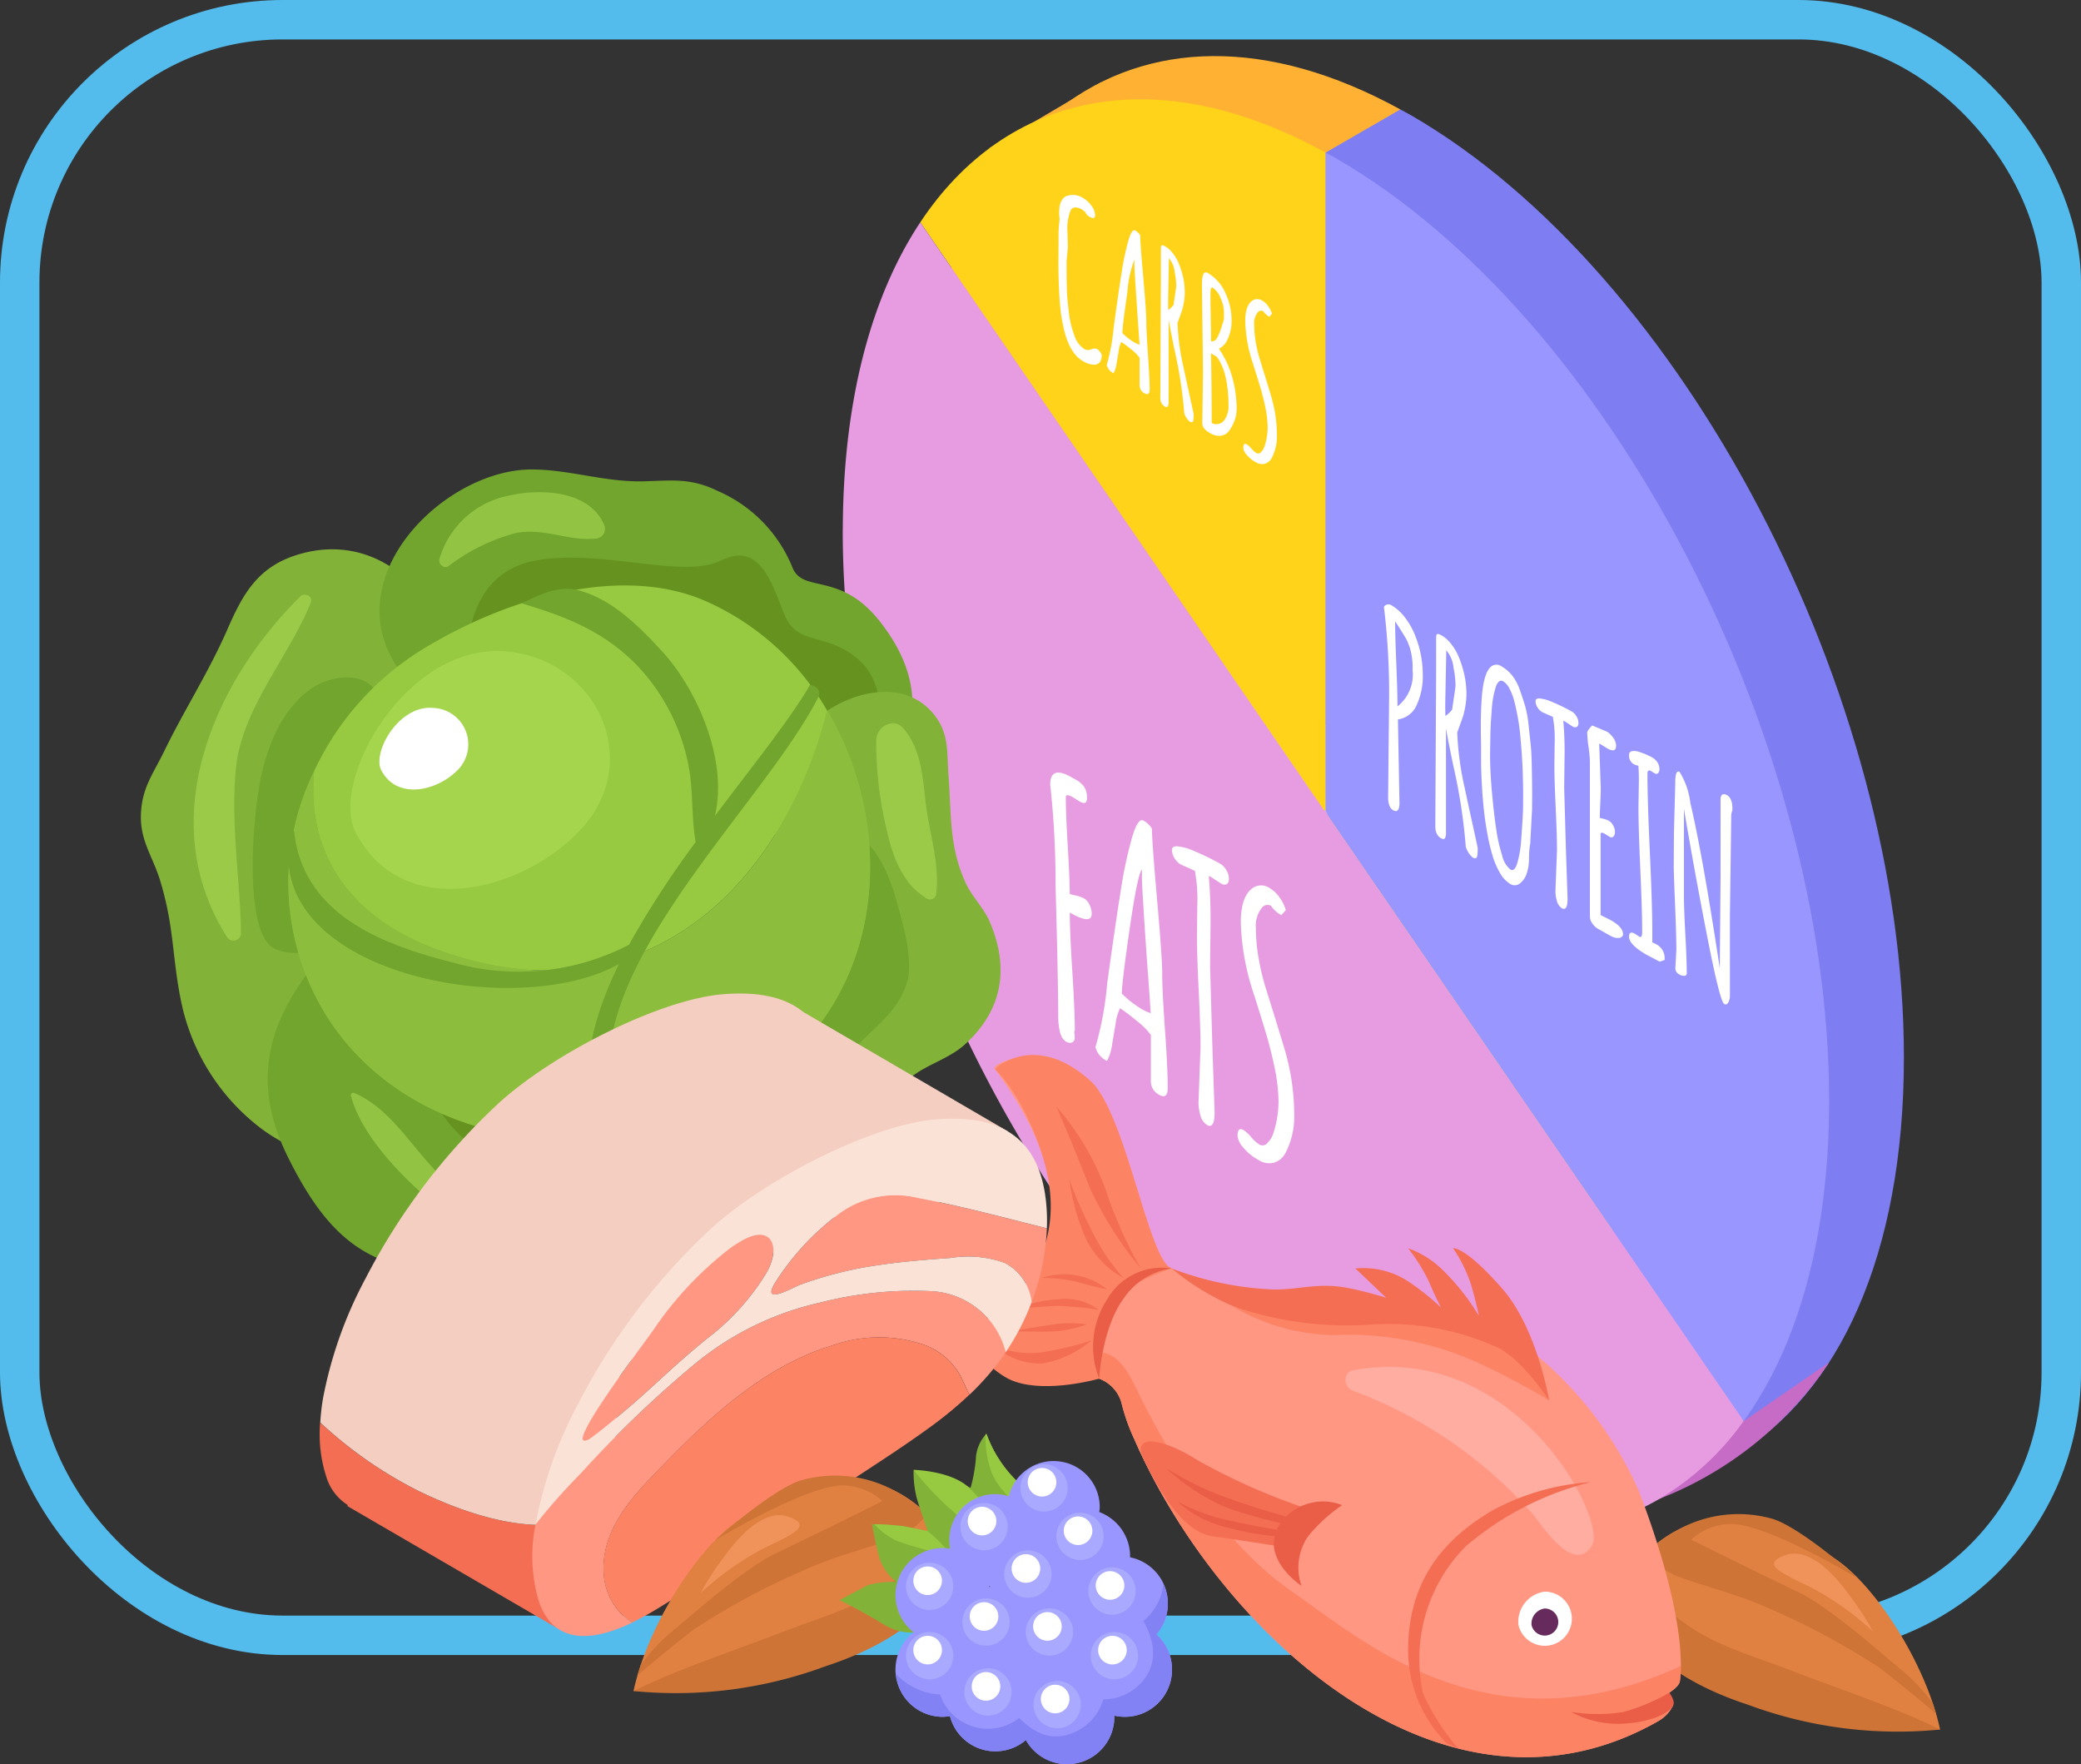<svg xmlns="http://www.w3.org/2000/svg" xmlns:xlink="http://www.w3.org/1999/xlink" width="158.333" height="134.22" viewBox="0 0 158.333 134.22">
  <rect x="0" y="0" width="158.333" height="134.22" fill="#333333" stroke="none"/>
  <defs>
    <clipPath id="clip-path">
      <rect id="Rectángulo_401409" data-name="Rectángulo 401409" width="136.892" height="129.954" fill="none"/>
    </clipPath>
    <clipPath id="clip-path-3">
      <rect id="Rectángulo_401400" data-name="Rectángulo 401400" width="7.529" height="5.921" fill="none"/>
    </clipPath>
    <clipPath id="clip-path-4">
      <rect id="Rectángulo_401401" data-name="Rectángulo 401401" width="44.256" height="32.668" fill="none"/>
    </clipPath>
    <clipPath id="clip-path-5">
      <rect id="Rectángulo_401402" data-name="Rectángulo 401402" width="19.742" height="18.096" fill="none"/>
    </clipPath>
    <clipPath id="clip-path-6">
      <rect id="Rectángulo_401403" data-name="Rectángulo 401403" width="4.638" height="13.391" fill="none"/>
    </clipPath>
    <clipPath id="clip-path-7">
      <rect id="Rectángulo_401404" data-name="Rectángulo 401404" width="8.947" height="26.314" fill="none"/>
    </clipPath>
    <clipPath id="clip-path-8">
      <rect id="Rectángulo_401405" data-name="Rectángulo 401405" width="14.037" height="10.885" fill="none"/>
    </clipPath>
    <clipPath id="clip-path-9">
      <rect id="Rectángulo_401406" data-name="Rectángulo 401406" width="12.608" height="5.694" fill="none"/>
    </clipPath>
  </defs>
  <g id="Grupo_1100063" data-name="Grupo 1100063" transform="translate(-652.5 -4896.5)">
    <g id="Grupo_1099648" data-name="Grupo 1099648" transform="translate(654 4898)">
      <rect id="Rectángulo_401388" data-name="Rectángulo 401388" width="155.333" height="122.912" rx="20" transform="translate(0 0)" fill="none" stroke="#53bced" stroke-width="3"/>
      <g id="Grupo_1099493" data-name="Grupo 1099493" transform="translate(9.221 2.766)">
        <g id="Grupo_1099492" data-name="Grupo 1099492" clip-path="url(#clip-path)">
          <g id="Grupo_1099491" data-name="Grupo 1099491">
            <g id="Grupo_1099490" data-name="Grupo 1099490" clip-path="url(#clip-path)">
              <path id="Trazado_874565" data-name="Trazado 874565" d="M89.083,88.806c4.039-3.916,8.91-3.164,14.355.438,3.082,2.039,6.933,8,8.008,13.011-5.384-.3-7.623-.125-14.56-2.388-8.586-2.8-11.5-7.477-7.8-11.061" transform="translate(25.446 25.061)" fill="#e08141"/>
              <path id="Trazado_874566" data-name="Trazado 874566" d="M88.807,88.444a7.331,7.331,0,0,0,3.184,5.031c2.4,1.781,5.443,2.582,8.19,3.649,3.467,1.348,7.958,2.823,11.281,4.474a32.747,32.747,0,0,1-14.623-1.89c-8.345-2.722-11.422-7.9-8.032-11.265" transform="translate(25.429 25.717)" fill="#ce7436"/>
              <g id="Grupo_1099468" data-name="Grupo 1099468" transform="translate(124.255 113.935)" opacity="0.5">
                <g id="Grupo_1099467" data-name="Grupo 1099467">
                  <g id="Grupo_1099466" data-name="Grupo 1099466" clip-path="url(#clip-path-3)">
                    <path id="Trazado_874567" data-name="Trazado 874567" d="M97.08,88.4c1.81-.669,3.708,1.354,4.927,3.036a21.61,21.61,0,0,1,1.784,2.752,22.33,22.33,0,0,0-4.675-3.333c-2.376-1.162-3.859-1.781-2.036-2.455" transform="translate(-96.264 -88.269)" fill="#ffa573"/>
                  </g>
                </g>
              </g>
              <path id="Trazado_874568" data-name="Trazado 874568" d="M90.905,86.959s4.7,2.365,9.368,4.6c2.6,1.246,6.939,5.2,8.034,6.06a14.844,14.844,0,0,1,2.224,2.4s.3.951.267.858-2.354-2.025-4.27-3.511a54.247,54.247,0,0,0-8.346-4.5c-2.458-1.151-6.011-2.014-7.277-2.574a6.6,6.6,0,0,1-2.176-1.705,15.848,15.848,0,0,1,2.176-1.622" transform="translate(25.8 25.285)" fill="#ce7436"/>
              <path id="Trazado_874569" data-name="Trazado 874569" d="M104.477,90.859s-4.11-3.7-6.431-4.527a9.464,9.464,0,0,0-7.264.776c-1.608,1.066.294,1.553.294,1.553a4.447,4.447,0,0,1,3.282-1.944c2.53-.453,10.118,4.142,10.118,4.142" transform="translate(26.209 24.987)" fill="#ce7436"/>
              <path id="Trazado_874570" data-name="Trazado 874570" d="M45.78,32.516c.138-27.042,16.457-39.6,36.73-28.456V54.147Z" transform="translate(13.312 0)" fill="#ffb133"/>
              <path id="Trazado_874571" data-name="Trazado 874571" d="M45.781,25.191l36.73,21.631,25.444,52.312c-6.595,3.866-15.214,3.548-24.655-1.9-20.725-11.965-37.525-44.066-37.525-71.7,0-.115.005-.226.006-.341" transform="translate(13.31 7.325)" fill="#fed03d"/>
              <path id="Trazado_874572" data-name="Trazado 874572" d="M75.517,3.145c.263.145.524.276.789.429,20.725,11.965,37.527,44.067,37.527,71.7,0,15.047-4.989,25.651-12.872,30.271L75.517,53.232,69.83,6.431Z" transform="translate(20.305 0.914)" fill="#7e7ef2"/>
              <path id="Trazado_874573" data-name="Trazado 874573" d="M90.378,91.548s4.776-2.712,5.687-3.286,1.9-25.679,1.9-25.679l-11.3,8.072Z" transform="translate(25.2 18.197)" fill="#e79ce1"/>
              <path id="Trazado_874574" data-name="Trazado 874574" d="M65.76,8.037l-7.232-6.5-8.5,5.013.949,7.494Z" transform="translate(14.546 0.446)" fill="#ffb133"/>
              <path id="Trazado_874575" data-name="Trazado 874575" d="M96.518,81.468l6.507-4.476a27.5,27.5,0,0,1-12.87,10.366c-8.732,3.382,6.364-5.89,6.364-5.89" transform="translate(25.424 22.387)" fill="#c66bc6"/>
              <path id="Trazado_874576" data-name="Trazado 874576" d="M76.777,56.69V6.6C63.811-.524,52.472,2.057,45.939,11.908l30.706,44.7Z" transform="translate(13.358 0.741)" fill="#ffd31a"/>
              <path id="Trazado_874577" data-name="Trazado 874577" d="M108.144,77.819c0-27.633-16.8-59.734-37.525-71.7-.265-.152-.527-.284-.79-.429V55.777l.191.392L101.637,102.2c4.1-5.648,6.507-13.943,6.507-24.381" transform="translate(20.304 1.655)" fill="#9996ff"/>
              <path id="Trazado_874578" data-name="Trazado 874578" d="M78.3,54.974h0l-.191-.392-.132-.077L47.268,9.8c-3.681,5.552-5.842,13.4-5.892,23.151,0,.116-.006.226-.006.342,0,27.633,16.8,59.733,37.525,71.7,9.441,5.45,18.06,5.767,24.655,1.9A21.094,21.094,0,0,0,109.913,101Z" transform="translate(12.029 2.85)" fill="#e79ce1"/>
              <path id="Trazado_874579" data-name="Trazado 874579" d="M54.806,12.159l-.1,1.051v.381q0,1.849.061,2.481c.04.422.083.8.125,1.145a7.076,7.076,0,0,0,.167.9,7.592,7.592,0,0,0,.243.768,1.89,1.89,0,0,0,.773,1.038.584.584,0,0,0,.507.009.562.562,0,0,1,.46-.018,1.1,1.1,0,0,1,.338.436q0,.8-.682.747a1.83,1.83,0,0,1-.733-.259,2.206,2.206,0,0,1-.676-.6,3.9,3.9,0,0,1-.466-.821,6.687,6.687,0,0,1-.327-1.053q-.139-.608-.221-1.176c-.046-.379-.085-.805-.116-1.28q-.072-1.187-.076-2.56l.012-1.895a9.572,9.572,0,0,1,.081-1.421,4.443,4.443,0,0,1-.036-.518c0-.652.185-1.066.549-1.242a1.439,1.439,0,0,1,1.351.2,1.93,1.93,0,0,1,.559.537,1.22,1.22,0,0,1,.275.722c0,.114-.035.183-.1.207s-.177-.009-.334-.1a.7.7,0,0,1-.324-.381v.006l-.163-.094V9.332q-.7-.4-.944.03a3.849,3.849,0,0,0-.234,1.682Z" transform="translate(15.724 2.378)" fill="#fff"/>
              <path id="Trazado_874580" data-name="Trazado 874580" d="M59.8,22.668a.682.682,0,0,1-.367-.625V19.97a3.2,3.2,0,0,0-.609-.616c-.293-.241-.555-.439-.784-.591a2.177,2.177,0,0,0-.2.691c-.053.323-.106.645-.163.969a2.167,2.167,0,0,1-.223.718.932.932,0,0,1-.524-.621,14.843,14.843,0,0,0,.529-2.871q.366-2.653.6-4.137a20.289,20.289,0,0,1,.509-2.428q.273-.945.524-.8a1.064,1.064,0,0,1,.385.363q0,.567.234,3.2t.232,3.37q0,.732.125,2.511T60.2,22.36c0,.358-.132.46-.395.308m-.5-5.482q-.1-1.471-.19-2.8c-.056-.885-.084-1.416-.084-1.6s0-.28.006-.3a9.05,9.05,0,0,0-.54,2.539q-.352,2.389-.376,3.068a4.786,4.786,0,0,0,.83.657,2.262,2.262,0,0,0,.475.228q-.017-.329-.123-1.8" transform="translate(16.554 2.985)" fill="#fff"/>
              <path id="Trazado_874581" data-name="Trazado 874581" d="M60.089,22.647l.046-9.3V11.389c0-.124.019-.2.057-.23s.142,0,.307.1a1.974,1.974,0,0,1,.5.449,3.228,3.228,0,0,1,.429.671,6.407,6.407,0,0,1,.29.789,5.576,5.576,0,0,1,.234,1.571,4.861,4.861,0,0,1-.292,1.611c-.023.059-.071.185-.139.377s-.111.306-.123.341a18.081,18.081,0,0,0,.449,3.328c.1.483.243,1.146.431,1.993s.3,1.38.349,1.6v.037q0,.536-.093.573a.225.225,0,0,1-.2-.026,1.333,1.333,0,0,1-.431-.676v-.054a33.794,33.794,0,0,0-.746-4.8q-.314-1.518-.436-2.232v6.268a.631.631,0,0,1-.065.334c-.043.065-.121.063-.234,0a.621.621,0,0,1-.253-.275.828.828,0,0,1-.084-.363Zm.657-10.517-.063,3.21c0,.327,0,.572.012.737a1.933,1.933,0,0,0,.4-.382l.186-1.266a1.541,1.541,0,0,0,.018-.239,5.468,5.468,0,0,0-.117-.991,1.935,1.935,0,0,0-.438-1.069" transform="translate(17.472 3.242)" fill="#fff"/>
              <path id="Trazado_874582" data-name="Trazado 874582" d="M62.625,20.348l-.081-6.511v-.092c0-.571.066-.9.2-.973a.238.238,0,0,1,.249.028,3.294,3.294,0,0,1,1.328,1.5,4.95,4.95,0,0,1,.479,2.156,3.146,3.146,0,0,1-.285,1.335,1.377,1.377,0,0,1-.683.763,7.264,7.264,0,0,1,1.039,2.259,8.929,8.929,0,0,1,.312,2.289,2.588,2.588,0,0,1-.218,1.07,2.8,2.8,0,0,1-.436.727.9.9,0,0,1-.573.283,1.278,1.278,0,0,1-.782-.2l-.045-.027c-.374-.216-.559-.454-.559-.719Zm.734-6.434q-.168-.1-.169.474t.023,1.806c.015.826.023,1.421.023,1.789q.31.085.529-.377a5.706,5.706,0,0,0,.3-.789c.079-.262.129-.423.154-.483v-.567a2.714,2.714,0,0,0-.261-1.062,1.62,1.62,0,0,0-.6-.791m.867,10.107a1.854,1.854,0,0,0,.337-1.2,9.852,9.852,0,0,0-.1-1.451,7.087,7.087,0,0,0-.218-1.033,4.462,4.462,0,0,0-.278-.685,2.322,2.322,0,0,0-.312-.5l-.426-.245q.056,2.23.058,5.306a.76.76,0,0,0,.937-.19" transform="translate(18.186 3.707)" fill="#fff"/>
              <path id="Trazado_874583" data-name="Trazado 874583" d="M64.981,25.649c0-.285.089-.374.268-.272a1.626,1.626,0,0,1,.351.325,1.718,1.718,0,0,0,.379.338.282.282,0,0,0,.346-.072,1.085,1.085,0,0,0,.292-.507,4.627,4.627,0,0,0,.216-1.363,7.8,7.8,0,0,0-.174-1.526q-.176-.862-.426-1.674c-.168-.542-.336-1.084-.507-1.628a11.154,11.154,0,0,1-.6-3.253c0-.83.191-1.367.589-1.608a.688.688,0,0,1,.74.053,1.425,1.425,0,0,1,.418.4,1.754,1.754,0,0,1,.287.581l-.2.223a1.361,1.361,0,0,1-.466-.423.325.325,0,0,0-.385.057,1.291,1.291,0,0,0-.3.959,7.8,7.8,0,0,0,.128,1.382,10.8,10.8,0,0,0,.321,1.327q.19.616.412,1.333t.419,1.376a10.462,10.462,0,0,1,.449,2.978,3.544,3.544,0,0,1-.39,1.748.878.878,0,0,1-.514.444.891.891,0,0,1-.728-.128,2.341,2.341,0,0,1-.678-.563.929.929,0,0,1-.248-.509" transform="translate(18.895 4.165)" fill="#fff"/>
              <path id="Trazado_874584" data-name="Trazado 874584" d="M73.588,47.084l.072-7.153a54.354,54.354,0,0,0-.39-7.421.4.4,0,0,1,.583-.116,3.565,3.565,0,0,1,1.022.925,5.575,5.575,0,0,1,.75,1.319,8,8,0,0,1,.6,2.971,5.228,5.228,0,0,1-.479,2.4,1.824,1.824,0,0,1-1.41,1.061l.116,6.349q0,.836-.5.547a.632.632,0,0,1-.272-.369,1.584,1.584,0,0,1-.089-.519m.709-7a3.065,3.065,0,0,0,1.151-2.749v-.01a5.333,5.333,0,0,0-.207-1.7l-.165-.436a3.676,3.676,0,0,0-.256-.476q-.23-.379-.7-1.1,0,1.063.089,3.24t.089,3.24" transform="translate(21.305 9.397)" fill="#fff"/>
              <path id="Trazado_874585" data-name="Trazado 874585" d="M76.3,48.632l.061-11.787v-2.48c0-.157.023-.256.072-.292s.179,0,.389.125a2.45,2.45,0,0,1,.635.568,4.088,4.088,0,0,1,.542.851,7.784,7.784,0,0,1,.368,1,7.02,7.02,0,0,1,.3,1.992,6.127,6.127,0,0,1-.369,2.039c-.028.076-.089.235-.176.479s-.141.387-.156.432a22.944,22.944,0,0,0,.569,4.216q.192.92.546,2.526t.443,2.033v.048c0,.453-.04.694-.117.725a.289.289,0,0,1-.252-.032,1.7,1.7,0,0,1-.546-.857v-.07a42.715,42.715,0,0,0-.945-6.086q-.4-1.923-.554-2.829v7.943a.8.8,0,0,1-.081.425c-.054.081-.152.08-.294,0a.774.774,0,0,1-.323-.349,1.042,1.042,0,0,1-.107-.46ZM77.134,35.3l-.08,4.069q0,.622.014.933a2.382,2.382,0,0,0,.51-.483l.236-1.606a1.823,1.823,0,0,0,.022-.3,6.933,6.933,0,0,0-.147-1.257,2.447,2.447,0,0,0-.555-1.354" transform="translate(22.186 9.904)" fill="#fff"/>
              <path id="Trazado_874586" data-name="Trazado 874586" d="M82.881,46.861l-.132,2.474v.088a6.2,6.2,0,0,0-.1,1.157,3.633,3.633,0,0,1-.17,1.157,1.574,1.574,0,0,1-.518.773.629.629,0,0,1-.759.03,2.234,2.234,0,0,1-.754-.808,6.022,6.022,0,0,1-.561-1.286,14.889,14.889,0,0,1-.391-1.622c-.114-.608-.2-1.185-.262-1.736s-.111-1.124-.151-1.717Q79,44.01,79,43.289t0-1.242c-.005-.347-.012-.661-.017-.938v-.994c.005-.385.015-.728.028-1.03s.035-.621.065-.959.074-.631.123-.875a4.213,4.213,0,0,1,.2-.687,1.5,1.5,0,0,1,.3-.489.646.646,0,0,1,.849-.081,2.873,2.873,0,0,1,.82.7,3.787,3.787,0,0,1,.572,1.074c.156.43.29.84.407,1.229a8.576,8.576,0,0,1,.271,1.5q.1.92.16,1.484c.039.385.067.915.081,1.593.019.911.028,1.617.028,2.123Zm-1.339-8.15a4.243,4.243,0,0,0-.378-1.016,1.359,1.359,0,0,0-.445-.537.293.293,0,0,0-.365,0,.945.945,0,0,0-.243.445,6.515,6.515,0,0,0-.178.709,7.6,7.6,0,0,0-.117.931c-.028.363-.05.692-.07.989s-.028.621-.037.984c-.01.6-.017,1.075-.023,1.413v.089q0,1.349.155,3c.1,1.1.21,2.012.323,2.739a12.207,12.207,0,0,0,.445,1.946,1.886,1.886,0,0,0,.629,1.056c.2.116.372-.039.509-.463a8.033,8.033,0,0,0,.3-1.719q.147-1.925.151-2.733t0-1.186c0-.252-.01-.618-.022-1.1s-.035-.942-.062-1.375-.068-.916-.115-1.45-.108-1.017-.186-1.455-.165-.858-.265-1.261" transform="translate(22.966 10.431)" fill="#fff"/>
              <path id="Trazado_874587" data-name="Trazado 874587" d="M84.418,42.092l-.03,2.582.133,4.714.125,3.7c0,.654-.146.9-.435.732a.87.87,0,0,1-.369-.528,2.6,2.6,0,0,1-.119-.768l.119-3.149q0-1.044-.1-3.2t-.1-3.2l.021-1.75a8.967,8.967,0,0,0-.138-1.961l-.821-.364a1.038,1.038,0,0,1-.342-.351.9.9,0,0,1-.152-.481c0-.16.12-.227.363-.2a3.12,3.12,0,0,1,.885.256,13.968,13.968,0,0,1,1.528.745.978.978,0,0,1,.336.356.945.945,0,0,1,.151.494c0,.165-.044.27-.133.312a.336.336,0,0,1-.325-.044l-.538-.352a1.46,1.46,0,0,0-.156-.079q.106,1.224.1,2.54" transform="translate(23.902 11.008)" fill="#fff"/>
              <path id="Trazado_874588" data-name="Trazado 874588" d="M86.956,47.928l-.377-.238c-.145-.085-.249-.1-.307-.031v6.22c.515.258.8.4.839.427q.865.5.866,1.031v.068a.372.372,0,0,1-.356.218,1,1,0,0,1-.443-.088c-.128-.061-.293-.15-.494-.267L86.211,55a1.432,1.432,0,0,1-.692-.7,1.169,1.169,0,0,1-.062-.4V42.189a9,9,0,0,0-.1-1.083,8.39,8.39,0,0,1-.1-1.093v-.067a1.859,1.859,0,0,1,.376-.492l1.123.471a1.613,1.613,0,0,1,.461.448,1.044,1.044,0,0,1,.234.611c0,.4-.231.469-.688.205l-.435-.271a1.242,1.242,0,0,0-.163-.084l.119,3.395c0,.268-.013.654-.037,1.155s-.037.869-.037,1.1c.054.018.129.037.222.059a1.72,1.72,0,0,1,.483.172.862.862,0,0,1,.31.345,1,1,0,0,1,.138.483.523.523,0,0,1-.111.36.211.211,0,0,1-.289.021" transform="translate(24.789 11.472)" fill="#fff"/>
              <path id="Trazado_874589" data-name="Trazado 874589" d="M89.674,42.659l-.266-.163q-.149-.085-.217-.043c-.048.028-.071.125-.071.289q0,1.969.185,6t.183,6v.777a2.355,2.355,0,0,1,.311.15,1.167,1.167,0,0,1,.627,1.071v.117l-.376.128-1.029-.543q-1.3-.755-1.3-1.354,0-.484.458-.218l.315.212c.15.085.225-.028.225-.343q0-1.555-.142-4.742t-.141-4.742l.031-2.039q0-.651-.037-1.144a1.008,1.008,0,0,1-.355-.115.735.735,0,0,1-.354-.688.269.269,0,0,1,.227-.3,1.1,1.1,0,0,1,.571.068,5.645,5.645,0,0,1,.941.4,1.142,1.142,0,0,1,.439.416.951.951,0,0,1,.132.46.458.458,0,0,1-.1.327.186.186,0,0,1-.254.015" transform="translate(25.506 11.911)" fill="#fff"/>
              <path id="Trazado_874590" data-name="Trazado 874590" d="M90.365,46.783l.1-3.641v-.128c0-.67.111-.94.332-.812a5.726,5.726,0,0,1,.813,2.34q.929,3.93,2.229,12.5l.015.107.058-6.993V44.187c.059-.3.223-.372.494-.217s.407.5.407,1.022v.12a1.317,1.317,0,0,0-.089.538l-.1,7.395v6.162a1.068,1.068,0,0,1-.125.528c-.084.148-.188.187-.311.116q-.316-.182-1.239-4.865t-1.824-9.975v6.615q0,.964.107,2.935c.072,1.315.108,2.292.108,2.937a.187.187,0,0,1-.172.212.7.7,0,0,1-.431-.126.5.5,0,0,1-.263-.466l.076-1.4q0-1.044-.1-3.441t-.1-2.921Z" transform="translate(26.276 12.262)" fill="#fff"/>
              <path id="Trazado_874591" data-name="Trazado 874591" d="M55.473,61.824l-.05.142a2.072,2.072,0,0,1,.041.435.369.369,0,0,1-.187.355.5.5,0,0,1-.49-.074q-.579-.333-.58-2.047,0-2.548-.2-9.756a69.266,69.266,0,0,0-.408-7.743c.006-.918.481-1.138,1.422-.656.143.075.339.182.585.324a1.781,1.781,0,0,1,.58.516,1.525,1.525,0,0,1,.21.867c0,.377-.187.456-.559.24l-.492-.307c-.372-.217-.559-.225-.559-.023q0,1.243.148,3.728t.155,3.641a2.807,2.807,0,0,0,.345.094,2.791,2.791,0,0,1,.755.252,1.065,1.065,0,0,1,.408.492,1.579,1.579,0,0,1,.161.661q0,.877-1.669-.085,0,1.45.191,4.465t.192,4.479" transform="translate(15.585 12.28)" fill="#fff"/>
              <path id="Trazado_874592" data-name="Trazado 874592" d="M61.1,65.922a1.145,1.145,0,0,1-.618-1.051V61.378a5.349,5.349,0,0,0-1.024-1.035c-.494-.408-.936-.74-1.319-1a3.652,3.652,0,0,0-.339,1.166c-.089.543-.179,1.087-.275,1.634a3.581,3.581,0,0,1-.377,1.206,1.571,1.571,0,0,1-.882-1.044,24.983,24.983,0,0,0,.891-4.834q.618-4.471,1.017-6.966a34.122,34.122,0,0,1,.858-4.089q.459-1.592.882-1.349a1.8,1.8,0,0,1,.648.611q0,.953.392,5.393t.391,5.672q0,1.237.21,4.23t.21,4.433c0,.6-.221.773-.666.516m-.843-9.23q-.178-2.476-.319-4.709T59.8,49.3c0-.3,0-.472.01-.511q-.316.248-.907,4.276t-.634,5.167a8.271,8.271,0,0,0,1.4,1.107,3.689,3.689,0,0,0,.8.383c-.021-.368-.089-1.38-.207-3.029" transform="translate(16.361 13.095)" fill="#fff"/>
              <path id="Trazado_874593" data-name="Trazado 874593" d="M63.716,52.2l-.039,3.428.177,6.263.168,4.91c0,.871-.195,1.2-.581.973a1.157,1.157,0,0,1-.49-.7,3.492,3.492,0,0,1-.155-1.02l.155-4.186q0-1.388-.137-4.252t-.137-4.252l.03-2.323a11.884,11.884,0,0,0-.186-2.6l-1.089-.485a1.353,1.353,0,0,1-.456-.467,1.185,1.185,0,0,1-.2-.639c0-.213.161-.3.481-.265a4.116,4.116,0,0,1,1.176.339,18.761,18.761,0,0,1,2.033.989,1.3,1.3,0,0,1,.443.474,1.253,1.253,0,0,1,.2.66c0,.217-.061.356-.179.413a.44.44,0,0,1-.43-.059l-.716-.465a1.548,1.548,0,0,0-.207-.107c.094,1.083.138,2.207.138,3.377" transform="translate(17.671 13.543)" fill="#fff"/>
              <path id="Trazado_874594" data-name="Trazado 874594" d="M64.641,67.952q0-.72.454-.458a2.935,2.935,0,0,1,.592.545,2.741,2.741,0,0,0,.636.571.474.474,0,0,0,.582-.12,1.821,1.821,0,0,0,.492-.854,7.8,7.8,0,0,0,.363-2.295,13.08,13.08,0,0,0-.293-2.569q-.3-1.454-.716-2.822T65.9,57.207a18.676,18.676,0,0,1-1.009-5.474q-.012-2.1.99-2.711a1.165,1.165,0,0,1,1.244.09,2.391,2.391,0,0,1,.706.676,2.923,2.923,0,0,1,.481.977l-.342.378a2.336,2.336,0,0,1-.787-.714.544.544,0,0,0-.645.1,2.175,2.175,0,0,0-.5,1.615,13.171,13.171,0,0,0,.216,2.329A17.994,17.994,0,0,0,66.79,56.7q.325,1.036.7,2.246t.707,2.316a17.659,17.659,0,0,1,.755,5.016,5.949,5.949,0,0,1-.657,2.942,1.472,1.472,0,0,1-.864.75,1.5,1.5,0,0,1-1.226-.217,3.925,3.925,0,0,1-1.144-.947,1.574,1.574,0,0,1-.417-.856" transform="translate(18.796 14.213)" fill="#fff"/>
              <path id="Trazado_874595" data-name="Trazado 874595" d="M29.988,61.716c-2.153-5.136-4.948-9.166-5.438-14.945-.192-2.26.009-4.661-1.061-6.516.733-6.169-4.43-12.7-11.235-10.87-3.227.866-4.423,2.9-5.67,5.77-1.389,3.192-3.321,6.2-4.824,9.3C.924,46.177.077,47.2,0,49.242c-.072,1.993.906,3.209,1.453,5,1.111,3.631.9,5.842,1.625,9.318a16.232,16.232,0,0,0,5.962,9.492c7.7,5.882,16.621-.441,20.377-7.91a1.679,1.679,0,0,0,.012-1.515,1.443,1.443,0,0,0,.555-1.908" transform="translate(0 8.454)" fill="#83b239"/>
              <path id="Trazado_874596" data-name="Trazado 874596" d="M16.386,39.147s.032-2.917-3.232-2.48-5.425,4.1-6.109,8.482c-.623,4-.789,9.909.684,11.687s6.325-.2,6.325-.2Z" transform="translate(1.916 10.649)" fill="#71a52d"/>
              <path id="Trazado_874597" data-name="Trazado 874597" d="M46.5,60.841c-2.557-3.018-7.243-.768-10.517-.605-5.723.284-18.454-.741-21.409-6.7a1.784,1.784,0,0,0-1.313-.987.417.417,0,0,0-.627-.179c-.072.056-.114.121-.183.177a2.16,2.16,0,0,0-1.922,1.988C7.179,59.051,6.435,63.4,9.039,68.615c3.169,6.358,6.431,8.927,13.607,8.668,2.228-.08,5.426.847,7.485.409,2.922-.62,5.654-.146,8.542-.649,6.357-1.111,12.908-10.2,7.825-16.2" transform="translate(2.173 15.202)" fill="#71a52d"/>
              <path id="Trazado_874598" data-name="Trazado 874598" d="M16.956,61.182a10.169,10.169,0,0,0,3.927,4.8c2.925,1.854,9.3,1.366,11.582,3.48,3.14,2.908,5.571,4.8,5.571,4.8s3.3.262,5.576-4.8S37.881,59.6,37.881,59.6Z" transform="translate(4.93 17.331)" fill="#66931f"/>
              <path id="Trazado_874599" data-name="Trazado 874599" d="M15.091,38.9c1.974,3.428,6.987,2.057,10.237,2.486,5.681.751,18.02,4.048,19.855,10.442A1.788,1.788,0,0,0,46.3,53.038c.092.24.311.429.585.289.081-.041.133-.1.212-.142a2.158,2.158,0,0,0,2.249-1.608c4.106-3.844,7.924-9.113,2.806-15.631-3.062-3.9-5.9-2.094-6.68-4.158a10.726,10.726,0,0,0-5.7-5.8c-2-.982-3.441-.785-5.545-.724-2.987.084-5.589-.874-8.52-.9-6.454-.052-14.533,7.715-10.611,14.53" transform="translate(4.088 7.086)" fill="#71a52d"/>
              <path id="Trazado_874600" data-name="Trazado 874600" d="M19.317,36.153s.05-5.408,5.074-6.334,11.2,1.441,14.118,0,3.814,1.539,4.825,4.083,3.273,1.24,5.815,3.6,1.212,7.923,1.212,7.923L43.8,48.649Z" transform="translate(5.617 8.561)" fill="#66931f"/>
              <path id="Trazado_874601" data-name="Trazado 874601" d="M56.18,55.005c-.461-1.083-1.366-1.94-1.85-2.992-1.271-2.769-1.076-5.106-1.308-8.182-.124-1.652.062-3.1-1.011-4.518-2.885-3.823-9.144-1.008-10.724,2.32a2.2,2.2,0,0,0-1.724,2.62c1.368,6.686-1.98,11.953-6.493,16.5-1.367,1.379-3.245,2.628-3.858,4.6-1.141,3.658,1.98,9.339,4.737,11.514a8.025,8.025,0,0,0,9.976.061,12.3,12.3,0,0,0,4.2-6.011c.685-1.806.361-2.629,1.873-3.979,1.2-1.074,3-1.495,4.262-2.632,2.862-2.585,3.412-5.787,1.916-9.3" transform="translate(8.424 10.897)" fill="#83b239"/>
              <path id="Trazado_874602" data-name="Trazado 874602" d="M32.812,66.237s.228,1.792,2.86,2.841,7.093-.893,7.779-4.212,4.1-4.119,5.255-7.437c.561-1.616-.116-4.165-.834-6.636-1.029-3.539-2.526-4.787-3.983-5.337-2.84-1.07-11.077,20.781-11.077,20.781" transform="translate(9.541 13.206)" fill="#71a52d"/>
              <path id="Trazado_874603" data-name="Trazado 874603" d="M22.859,59.879c14.365,3.371,23.469-7.453,26.4-19.156a19.936,19.936,0,0,0-9.509-8.447c-6.347-2.6-14.871-.147-21.3,3.8a21.607,21.607,0,0,0-8.227,9.257c-.395,4,.527,11.7,12.633,14.543" transform="translate(2.953 9.073)" fill="#97c941"/>
              <path id="Trazado_874604" data-name="Trazado 874604" d="M11.992,62.413c8.047,11.7,27.428,11.547,36.438.892,5.9-6.975,5.717-17.2,1.257-24.727-2.935,11.7-12.039,22.527-26.4,19.156C11.178,54.893,10.255,47.194,10.65,43.191a19.2,19.2,0,0,0,1.342,19.222" transform="translate(2.529 11.217)" fill="#97c941"/>
              <g id="Grupo_1099471" data-name="Grupo 1099471" transform="translate(11.227 49.795)" opacity="0.5">
                <g id="Grupo_1099470" data-name="Grupo 1099470">
                  <g id="Grupo_1099469" data-name="Grupo 1099469" clip-path="url(#clip-path-4)">
                    <path id="Trazado_874605" data-name="Trazado 874605" d="M11.992,62.413c8.047,11.7,27.428,11.547,36.438.892,5.9-6.975,5.717-17.2,1.257-24.727-2.935,11.7-12.039,22.527-26.4,19.156C11.178,54.893,10.255,47.194,10.65,43.191a19.2,19.2,0,0,0,1.342,19.222" transform="translate(-8.698 -38.578)" fill="#83b239"/>
                  </g>
                </g>
              </g>
              <g id="Grupo_1099474" data-name="Grupo 1099474" transform="translate(15.942 45.26)" opacity="0.5">
                <g id="Grupo_1099473" data-name="Grupo 1099473">
                  <g id="Grupo_1099472" data-name="Grupo 1099472" clip-path="url(#clip-path-5)">
                    <path id="Trazado_874606" data-name="Trazado 874606" d="M24.4,35.113c-7.721-.856-13.708,9.845-11.638,13.779,3.574,6.792,12.553,4.507,17-.124,4.976-5.188,1.426-12.9-5.359-13.655" transform="translate(-12.351 -35.064)" fill="#b4e25a"/>
                  </g>
                </g>
              </g>
              <path id="Trazado_874607" data-name="Trazado 874607" d="M18.2,38.427c-2.653-.294-4.711,3.383-4,4.736,1.228,2.334,4.314,1.549,5.841-.043A2.771,2.771,0,0,0,18.2,38.427" transform="translate(4.088 11.169)" fill="#fff"/>
              <path id="Trazado_874608" data-name="Trazado 874608" d="M48.389,38.707c-1.536,2.641-4.349,6.13-7.243,9.976,1.015-4.253-1.354-9.638-4.036-12.548-1.686-1.829-3.84-4.043-6.533-4.665-1.686-.39-3.742.906-4.141,1.034C29.6,33.457,32.546,34.5,35.2,37.2a15.221,15.221,0,0,1,3.76,6.841c.6,2.212.351,4.433.719,6.631a71.674,71.674,0,0,0-5.07,7.81A18.268,18.268,0,0,1,21.093,59.8c-5.186-1.318-11.275-3.591-11.955-9.914-.014-.12-.194-.167-.226-.031C6.363,60.6,25.931,64.386,33.851,59.942c-2.341,4.775-3.313,9.455-1.058,13.31.236.405,1.542.046,1.719-.276C28.205,62.7,44.4,48.726,49.029,39.616c.256-.5-.241-.844-.64-.909" transform="translate(2.525 9.13)" fill="#71a52d"/>
              <g id="Grupo_1099477" data-name="Grupo 1099477" transform="translate(55.929 50.763)" opacity="0.5">
                <g id="Grupo_1099476" data-name="Grupo 1099476">
                  <g id="Grupo_1099475" data-name="Grupo 1099475" clip-path="url(#clip-path-6)">
                    <path id="Trazado_874609" data-name="Trazado 874609" d="M47.123,45.471c-.25-2.045-.333-4.161-1.727-5.775-.727-.84-1.986-.11-2.045.848a27.95,27.95,0,0,0,.831,7.026c.425,1.958,1.242,4.032,3.019,5.09a.479.479,0,0,0,.7-.284c.307-2.265-.5-4.652-.777-6.9" transform="translate(-43.33 -39.327)" fill="#b4e25a"/>
                  </g>
                </g>
              </g>
              <g id="Grupo_1099480" data-name="Grupo 1099480" transform="translate(4.018 40.974)" opacity="0.5">
                <g id="Grupo_1099479" data-name="Grupo 1099479">
                  <g id="Grupo_1099478" data-name="Grupo 1099478" clip-path="url(#clip-path-7)">
                    <path id="Trazado_874610" data-name="Trazado 874610" d="M6.326,44.932c.462-4.55,4.005-8.406,5.7-12.6.186-.46-.48-.771-.794-.461C4.6,38.429.021,48.923,5.646,57.79A.578.578,0,0,0,6.713,57.5c-.072-4.156-.809-8.409-.387-12.57" transform="translate(-3.113 -31.744)" fill="#b4e25a"/>
                  </g>
                </g>
              </g>
              <g id="Grupo_1099483" data-name="Grupo 1099483" transform="translate(15.971 78.871)" opacity="0.5">
                <g id="Grupo_1099482" data-name="Grupo 1099482">
                  <g id="Grupo_1099481" data-name="Grupo 1099481" clip-path="url(#clip-path-8)">
                    <path id="Trazado_874611" data-name="Trazado 874611" d="M25.988,70.409a17.127,17.127,0,0,1-3.621-.713,11.24,11.24,0,0,1-3.83-2.971c-1.82-1.965-3.369-4.522-5.894-5.6a.182.182,0,0,0-.265.2c.842,3.211,4.283,6.618,6.826,8.621,1.866,1.469,4.652,2.8,6.924,1.541a.6.6,0,0,0-.141-1.076" transform="translate(-12.373 -61.104)" fill="#b4e25a"/>
                  </g>
                </g>
              </g>
              <g id="Grupo_1099486" data-name="Grupo 1099486" transform="translate(22.693 33.179)" opacity="0.5">
                <g id="Grupo_1099485" data-name="Grupo 1099485">
                  <g id="Grupo_1099484" data-name="Grupo 1099484" clip-path="url(#clip-path-9)">
                    <path id="Trazado_874612" data-name="Trazado 874612" d="M22.882,25.968a6.869,6.869,0,0,0-5.283,4.82c-.119.37.36.785.7.536a14.568,14.568,0,0,1,5.04-2.492c2.134-.474,4.05.617,6.131.405a.749.749,0,0,0,.636-1.109c-1.14-2.566-4.848-2.714-7.222-2.159" transform="translate(-17.581 -25.705)" fill="#b4e25a"/>
                  </g>
                </g>
              </g>
              <path id="Trazado_874613" data-name="Trazado 874613" d="M54.541,74.811c1.5-5.261-.626-10.334-4.008-14.894-.223-.3,1.252-.954,2.881-.953,2.229,0,4.449,1.566,6.2,6.014,1.168,2.964,1.705,8.742,4.374,10.112a29.015,29.015,0,0,0,10.589,2.769c4.631.263,12.813.54,16.541,3.316A28.375,28.375,0,0,1,99.47,91.889c.47,1.146,3.294,8.511,3.255,13.45a10.33,10.33,0,0,1-.065,1.12c-.041.355-.476.691-.812.91-.09.337.416.74.268,1.016a2.711,2.711,0,0,1-1.038,1.106C84.8,118.829,67.595,102.87,61.133,88.063a15.061,15.061,0,0,1-.981-2.8,2.76,2.76,0,0,0-2.909-1.944c-3.464.338-7.126.325-7.585-3.148,2.064-1.41,4.306-3.337,4.883-5.355" transform="translate(14.439 17.145)" fill="#ff9783"/>
              <path id="Trazado_874614" data-name="Trazado 874614" d="M101.08,104.715C84.8,114.052,67.6,98.093,61.134,83.287a14.878,14.878,0,0,1-.981-2.8,2.761,2.761,0,0,0-2.909-1.945c-3.466.338-7.128.325-7.586-3.148a8.316,8.316,0,0,0,5.8,1.66c3.089-.5,4.163-1.1,5.833,2.38S67.147,90.771,73.156,94.9c5.3,3.649,14.966,12.391,29.57,5.659a7.732,7.732,0,0,1-.066,1.12c-.048.35-.439.636-.811.91-.094.323.387.728.243,1a2.7,2.7,0,0,1-1.013,1.119" transform="translate(14.439 21.921)" fill="#fc8465"/>
              <path id="Trazado_874615" data-name="Trazado 874615" d="M71.593,77.517C83.952,75.245,90.976,88.9,89.749,90.869c-1.416,2.272-3.894-1.727-4.507-2.425a34.251,34.251,0,0,0-13.649-9.366c-.759-.29-.809-1.412,0-1.561" transform="translate(20.646 22.466)" fill="#ffaca1"/>
              <path id="Trazado_874616" data-name="Trazado 874616" d="M88.6,84.051a23.144,23.144,0,0,0-9.519,4.886,12.18,12.18,0,0,0-3.258,11.148,16.025,16.025,0,0,0,2.713,4.239l-.9-.394A10.062,10.062,0,0,1,74.7,96.578c.089-5.779,3.535-8.662,6.38-10.353A18.221,18.221,0,0,1,88.6,84.051" transform="translate(21.719 24.44)" fill="#f46e53"/>
              <path id="Trazado_874617" data-name="Trazado 874617" d="M89.477,81.837s-.9-5.441-3.55-8.477c-2.881-3.3-3.757-3.09-3.757-3.09a11.221,11.221,0,0,1,1.295,2.547c.383,1.193.667,2.589.667,2.589A17.119,17.119,0,0,0,81.251,71.8a7.08,7.08,0,0,0-2.507-1.531,12.968,12.968,0,0,1,1.643,2.663c.409.977.864,1.847.864,1.847a18.784,18.784,0,0,0-2.507-2,6.28,6.28,0,0,0-4.007-.975l2.338,2.228s-1.6-.5-2.964-.753c-2.214-.417-3.6.147-5.638.125a24.494,24.494,0,0,1-7.714-1.6,18.844,18.844,0,0,0,6.712,3.605c3.757,1,7.647.96,11.984,1.838a23.682,23.682,0,0,1,10.022,4.593" transform="translate(17.667 20.432)" fill="#f46e53"/>
              <path id="Trazado_874618" data-name="Trazado 874618" d="M71.168,86.626a48.289,48.289,0,0,1-7.843-3.507c-2.756-1.749-5.224-2.141-4.116,0s2.84,5.43,5.247,5.762,4.929.74,4.929.74a4.846,4.846,0,0,1,1.783-2.995" transform="translate(17.138 23.744)" fill="#f46e53"/>
              <path id="Trazado_874619" data-name="Trazado 874619" d="M91.776,96.465a15.13,15.13,0,0,1-3.466,1.461,12.582,12.582,0,0,1-4.008,0,7.452,7.452,0,0,0,4.239.876c1.626-.112,3.222-.694,3.538-1.393.156-.345-.3-.945-.3-.945" transform="translate(24.513 28.049)" fill="#ea5e47"/>
              <path id="Trazado_874620" data-name="Trazado 874620" d="M88.444,80.85s-1.963-2.971-3.779-3.95a20.124,20.124,0,0,0-9.479-1.834,26.471,26.471,0,0,1-10.872-1.4,15.633,15.633,0,0,0,7.618,2.228,23.749,23.749,0,0,1,11.231,2.161,56.56,56.56,0,0,1,5.282,2.8" transform="translate(18.7 21.419)" fill="#fc8465"/>
              <path id="Trazado_874621" data-name="Trazado 874621" d="M71.985,85.472a3.976,3.976,0,0,0-4.7,1.377c-1.754,2.569,1.6,4.76,1.6,4.76a4.2,4.2,0,0,1,.494-3.757,11.9,11.9,0,0,1,2.6-2.38" transform="translate(19.418 24.773)" fill="#ea5e47"/>
              <path id="Trazado_874622" data-name="Trazado 874622" d="M69.5,87.477s-2.443-.376-4.635-.876a15.031,15.031,0,0,1-3.757-1.4,8.236,8.236,0,0,0,3.423,1.875,23.352,23.352,0,0,0,4.969.843Z" transform="translate(17.768 24.773)" fill="#ea5e47"/>
              <path id="Trazado_874623" data-name="Trazado 874623" d="M70.387,87.128s-2.569-.645-5.324-1.647a23.952,23.952,0,0,1-4.634-2.255,15.94,15.94,0,0,0,4.76,3.068,44.735,44.735,0,0,0,4.835,1.317Z" transform="translate(17.571 24.2)" fill="#ea5e47"/>
              <path id="Trazado_874624" data-name="Trazado 874624" d="M81.2,93.043a2.06,2.06,0,1,0,2-2.535,2.317,2.317,0,0,0-2,2.535" transform="translate(23.61 26.317)" fill="#fff"/>
              <path id="Trazado_874625" data-name="Trazado 874625" d="M81.973,92.769a1.03,1.03,0,1,0,1-1.268,1.159,1.159,0,0,0-1,1.268" transform="translate(23.835 26.606)" fill="#672a5c"/>
              <path id="Trazado_874626" data-name="Trazado 874626" d="M64.271,75.114s-3.559,1.092-4.687,2.849-.831,5.537-.831,5.537-4.429,1.274-6.935,0a6.445,6.445,0,0,1-3.131-3.91,7.22,7.22,0,0,0,4.435-3.251c2.02-2.915,2.6-6.165,1.109-10.423s-3.414-5.974-3.414-5.974,2.995-2.9,7.233.864c2.745,2.434,4.434,13.7,6.222,14.308" transform="translate(14.157 17.12)" fill="#fc8465"/>
              <path id="Trazado_874627" data-name="Trazado 874627" d="M60.382,74.228a33.542,33.542,0,0,1-2.711-6.1,20.024,20.024,0,0,0-3.7-6.2s1.506,3.511,2.54,6.2a28.11,28.11,0,0,0,3.87,6.1" transform="translate(15.694 18.006)" fill="#f46e53"/>
              <path id="Trazado_874628" data-name="Trazado 874628" d="M58.834,73.71a16.548,16.548,0,0,1-2.54-3.883,29.82,29.82,0,0,1-1.571-3.634A16.059,16.059,0,0,0,56.117,71a7,7,0,0,0,2.717,2.714" transform="translate(15.912 19.247)" fill="#f46e53"/>
              <path id="Trazado_874629" data-name="Trazado 874629" d="M58.087,72.957a5.236,5.236,0,0,0-4.973-.876,12.136,12.136,0,0,1,2.677.3c.918.288,2.3.58,2.3.58" transform="translate(15.444 20.877)" fill="#f46e53"/>
              <path id="Trazado_874630" data-name="Trazado 874630" d="M57.858,74.076a4.272,4.272,0,0,0-3.115-.794A9.1,9.1,0,0,0,51.629,74s2.046-.178,3.024-.219a24.823,24.823,0,0,1,3.2.3" transform="translate(15.012 21.303)" fill="#f46e53"/>
              <path id="Trazado_874631" data-name="Trazado 874631" d="M57.694,75.7a23.292,23.292,0,0,1-3.7.889,6.812,6.812,0,0,1-3.7-.5A5.127,5.127,0,0,0,54,77.452a7.853,7.853,0,0,0,3.7-1.752" transform="translate(14.627 22.011)" fill="#f46e53"/>
              <path id="Trazado_874632" data-name="Trazado 874632" d="M57.049,74.769a9.462,9.462,0,0,0-2.509,0c-1.291.19-3.17.523-3.17.523s2.345.084,3.449,0a8.94,8.94,0,0,0,2.23-.523" transform="translate(14.937 21.716)" fill="#f46e53"/>
              <path id="Trazado_874633" data-name="Trazado 874633" d="M62.108,71.47A5.291,5.291,0,0,0,58.427,73.8c-1.632,2.236-1.837,6.055-1.837,6.055a6.6,6.6,0,0,1,.622-6.055,4.815,4.815,0,0,1,4.9-2.331" transform="translate(16.319 20.763)" fill="#ea5e47"/>
              <path id="Trazado_874634" data-name="Trazado 874634" d="M30.542,87.711c-1.726.888-5.845,1.256-12.471-1.954a32.181,32.181,0,0,1-7.5-5.22,10.465,10.465,0,0,0,.462,4.109,3.846,3.846,0,0,0,1.632,2.167l-.014.086L28.66,96.215l3.37-5.108.524-4.392Z" transform="translate(3.067 23.418)" fill="#f46e53"/>
              <path id="Trazado_874635" data-name="Trazado 874635" d="M30.536,95.062l2.012-1,.292-2.44.54-7.921.328-.217c2.323-1.544,4.66-3.011,6.974-4.689a24.749,24.749,0,0,0,5.188-4.833c.236-.306.46-.622.676-.941.068-.1.13-.207.195-.309,3.813-.546,13.079-1.887,13.523-2.1.559-.268,2.65-4.857,2.65-4.857l-15.593-9.1c-1.6-1.295-3.834-1.528-6.092-1.349-4.759.377-12.815,4.439-17.016,8.229A48.575,48.575,0,0,0,14.006,76.955a31.794,31.794,0,0,0-3.233,9.15c-.1.607-.165,1.2-.2,1.783a32.18,32.18,0,0,0,7.5,5.22c6.627,3.21,10.746,2.842,12.471,1.954" transform="translate(3.073 16.067)" fill="#f4cfc1"/>
              <path id="Trazado_874636" data-name="Trazado 874636" d="M28.505,94.273c-.186-2.828,1.6-5.184,3.453-7.121C35.9,83.026,40.339,78.6,45.95,76.929a10.508,10.508,0,0,1,7.1.027,5.25,5.25,0,0,1,2.463,2.072c.32.531.524,1.122.818,1.664A20.733,20.733,0,0,0,58.411,78.4c.238-.3.461-.621.678-.941a6.158,6.158,0,0,0-5.646-4.647A28.584,28.584,0,0,0,45,73.675a22.866,22.866,0,0,0-9.614,4.71,85.565,85.565,0,0,0-8.642,8.291,47,47,0,0,0-3.428,3.87,12.106,12.106,0,0,0,.258,5.891c1.175,3.328,4.129,3.01,7.084,1.6a4.81,4.81,0,0,1-2.152-3.759" transform="translate(6.711 21.152)" fill="#ff9783"/>
              <path id="Trazado_874637" data-name="Trazado 874637" d="M37.615,92.052,45.03,87.12c2.323-1.545,4.661-3.011,6.974-4.689a29.9,29.9,0,0,0,3.1-2.547c-.294-.542-.5-1.133-.818-1.663a5.245,5.245,0,0,0-2.463-2.073,10.516,10.516,0,0,0-7.1-.026c-5.611,1.674-10.053,6.1-13.992,10.222-1.851,1.937-3.639,4.293-3.453,7.121a4.81,4.81,0,0,0,2.152,3.759c.44-.21.88-.444,1.314-.694,2.287-1.322,4.582-2.961,6.863-4.478" transform="translate(7.93 21.958)" fill="#fc8465"/>
              <path id="Trazado_874638" data-name="Trazado 874638" d="M39.907,69.536c-.728-.267-1.724.314-2.574.9a26.689,26.689,0,0,0-5.958,6.334c-1.588,2.2-6.889,9.219-4.9,8.295.565-.325,2.832-2.239,3.381-2.718.933-.813,1.859-1.668,2.785-2.508s1.85-1.648,2.784-2.4l.01-.012a18.157,18.157,0,0,0,4.584-5.052c.663-1.164.784-2.507-.116-2.836" transform="translate(7.571 20.2)" fill="#ff9783"/>
              <path id="Trazado_874639" data-name="Trazado 874639" d="M42.277,68.573a19.565,19.565,0,0,0-4.738,5.08c-1.326,2.014,1.246.51,1.808.3a29.288,29.288,0,0,1,6.114-1.517c1.8-.263,3.574-.4,5.343-.524a8.3,8.3,0,0,1,4.11.376,3.885,3.885,0,0,1,2.057,2.969,17.843,17.843,0,0,0,1.153-5.6c-3.254-.812-6.49-1.69-9.806-2.314a7.235,7.235,0,0,0-6.041,1.228" transform="translate(10.806 19.527)" fill="#ff9783"/>
              <path id="Trazado_874640" data-name="Trazado 874640" d="M61.986,68.114c-.871-4.911-4.532-5.725-8.267-5.429-4.759.378-12.815,4.44-17.018,8.23A48.6,48.6,0,0,0,26.5,84.334a31.816,31.816,0,0,0-3.232,9.15,47.214,47.214,0,0,1,3.427-3.87,85.7,85.7,0,0,1,8.642-8.291,22.866,22.866,0,0,1,9.614-4.71,28.588,28.588,0,0,1,8.446-.858A6.156,6.156,0,0,1,59.035,80.4a18.469,18.469,0,0,0,1.979-3.831A3.891,3.891,0,0,0,58.957,73.6a8.283,8.283,0,0,0-4.11-.374c-1.77.123-3.543.261-5.344.523a29.359,29.359,0,0,0-6.113,1.517c-.564.212-3.134,1.715-1.81-.3a19.6,19.6,0,0,1,4.74-5.082,7.233,7.233,0,0,1,6.04-1.228c3.316.625,6.553,1.5,9.806,2.314a13.616,13.616,0,0,0-.179-2.86M40.83,74.359a18.139,18.139,0,0,1-4.584,5.052l-.01.013c-.935.753-1.861,1.566-2.784,2.4s-1.852,1.7-2.784,2.508c-.55.479-2.816,2.393-3.382,2.72-1.993.923,3.308-6.091,4.9-8.3a26.708,26.708,0,0,1,5.957-6.334c.849-.586,1.846-1.166,2.574-.9.9.33.781,1.673.116,2.836" transform="translate(6.764 18.212)" fill="#fbe2d7"/>
              <path id="Trazado_874641" data-name="Trazado 874641" d="M51.4,86.536c-4.04-3.916-8.91-3.164-14.356.438-3.082,2.039-6.933,8-8.008,13.011,5.384-.3,7.623-.125,14.56-2.388,8.586-2.8,11.5-7.477,7.8-11.061" transform="translate(8.443 24.401)" fill="#e08141"/>
              <path id="Trazado_874642" data-name="Trazado 874642" d="M51.692,86.175a7.334,7.334,0,0,1-3.184,5.031c-2.4,1.781-5.443,2.58-8.19,3.649C36.85,96.2,32.36,97.678,29.036,99.329a32.729,32.729,0,0,0,14.623-1.89c8.344-2.722,11.422-7.9,8.032-11.265" transform="translate(8.443 25.057)" fill="#ce7436"/>
              <g id="Grupo_1099489" data-name="Grupo 1099489" transform="translate(42.586 111.006)" opacity="0.5">
                <g id="Grupo_1099488" data-name="Grupo 1099488">
                  <g id="Grupo_1099487" data-name="Grupo 1099487" clip-path="url(#clip-path-3)">
                    <path id="Trazado_874643" data-name="Trazado 874643" d="M39.706,86.131C37.9,85.462,36,87.485,34.78,89.166A21.8,21.8,0,0,0,33,91.918a22.369,22.369,0,0,1,4.675-3.333c2.376-1.162,3.861-1.781,2.036-2.455" transform="translate(-32.993 -86)" fill="#ffa573"/>
                  </g>
                </g>
              </g>
              <path id="Trazado_874644" data-name="Trazado 874644" d="M49.156,84.689s-4.7,2.365-9.368,4.6c-2.6,1.246-6.939,5.2-8.034,6.06a14.845,14.845,0,0,0-2.224,2.4s-.3.951-.267.858,2.354-2.025,4.27-3.511a54.247,54.247,0,0,1,8.346-4.5c2.458-1.151,6.011-2.014,7.277-2.574a6.583,6.583,0,0,0,2.176-1.705,15.848,15.848,0,0,0-2.176-1.622" transform="translate(8.508 24.625)" fill="#ce7436"/>
              <path id="Trazado_874645" data-name="Trazado 874645" d="M33.843,88.589s4.11-3.7,6.431-4.527a9.464,9.464,0,0,1,7.264.776c1.608,1.066-.294,1.553-.294,1.553a4.447,4.447,0,0,0-3.282-1.944c-2.53-.453-10.118,4.142-10.118,4.142" transform="translate(9.841 24.326)" fill="#ce7436"/>
              <path id="Trazado_874646" data-name="Trazado 874646" d="M48.152,96.046a4.023,4.023,0,0,1-3.615-.339c-1.881-1.15-3.362-1.85-3.362-1.85s1.584-.83,2.139-1.128a6.746,6.746,0,0,1,2.2-.25,3.774,3.774,0,0,1-1.342-1.967c-.31-1.239-.52-2.433-.52-2.433a23.455,23.455,0,0,1,2.394.163c.716.126,1.841.369,1.841.369s-.413-1.2-.768-2.3a7.738,7.738,0,0,1-.3-2.36s1.333.352,2.227.565a13.022,13.022,0,0,1,2.108.8,11.753,11.753,0,0,0,.4-2.192A2.967,2.967,0,0,1,52.36,81.2a9.549,9.549,0,0,0,2.671,3.929c1.817,1.42,1.007,4.55,1.007,4.55Z" transform="translate(11.972 23.612)" fill="#83b239"/>
              <path id="Trazado_874647" data-name="Trazado 874647" d="M54.433,85.133A9.549,9.549,0,0,1,51.762,81.2s-.032.03-.077.08a8.231,8.231,0,0,0,.408,2.7c.541,1.461,1.6,2.209,2.649,3.262a1.508,1.508,0,0,1-1.735,2.419,5.829,5.829,0,0,1-1.319-.782c-.021.025-.04.052-.062.076-.29,1.218-1.961,2.131-2.948.989a10.957,10.957,0,0,0-1.388-1.34c-.391-.083-1.388-.29-1.839-.369a20.348,20.348,0,0,0-2.221-.157,5.269,5.269,0,0,0,1.69,1.259,22.251,22.251,0,0,0,3.321.938,1.768,1.768,0,0,1,.117,3.381,7.029,7.029,0,0,1-1.532.241,1.514,1.514,0,0,1,.1.261,3.123,3.123,0,0,1,.555.079,1.837,1.837,0,0,1,.852.5c.438-.114.862-.239,1.289-.361l5.818-4.695s.811-3.131-1.007-4.55" transform="translate(12.57 23.612)" fill="#97c941"/>
              <path id="Trazado_874648" data-name="Trazado 874648" d="M45.548,83.331a23.066,23.066,0,0,0,3.3,3.418,18.131,18.131,0,0,0,3.48,2.3l.108-1.057a18.8,18.8,0,0,0-2.775-3.4c-1.385-1.206-4.118-1.265-4.118-1.265" transform="translate(13.244 24.23)" fill="#97c941"/>
              <path id="Trazado_874649" data-name="Trazado 874649" d="M64.322,96a3.585,3.585,0,0,0-2-5.869c0-.026.008-.049.008-.074a3.6,3.6,0,0,0-2.347-3.368c.012-.12.036-.238.036-.36a3.509,3.509,0,0,0-6.919-.838,3.476,3.476,0,0,0-4.461,3.981,3.586,3.586,0,0,0-2.775,6.371,3.592,3.592,0,0,0,2.219,6.427,3.505,3.505,0,0,0,.537-.054,3.571,3.571,0,0,0,5.779,1.821,3.594,3.594,0,0,0,6.73-1.767c0-.031-.009-.061-.009-.093a3.586,3.586,0,0,0,4.4-3.512A3.58,3.58,0,0,0,64.322,96M51.666,92.382c-.013,0-.026.006-.039.008-.005-.027,0-.057-.008-.084l.03,0c.006.025.01.049.017.074" transform="translate(12.934 24.079)" fill="#9996ff"/>
              <path id="Trazado_874650" data-name="Trazado 874650" d="M64.315,93.892a3.516,3.516,0,0,0,.538-3.84,4.17,4.17,0,0,1-1.521,2.82c.874,1.549,1.169,3.343-.241,4.776a3.945,3.945,0,0,1-2.81,1.194,3.966,3.966,0,0,1-2.221,2.511c-1.8.747-3.068,0-4.177-1.107a3.834,3.834,0,0,1-4.51.179,3.692,3.692,0,0,1-1.5-1.957A4.983,4.983,0,0,1,44.507,96.9a3.593,3.593,0,0,0,3.57,3.262,3.693,3.693,0,0,0,.538-.054,3.57,3.57,0,0,0,5.777,1.82,3.595,3.595,0,0,0,6.731-1.766c0-.032-.009-.062-.01-.094a3.592,3.592,0,0,0,3.2-6.178" transform="translate(12.941 26.185)" fill="#8282f4"/>
              <path id="Trazado_874651" data-name="Trazado 874651" d="M50.057,90.243c-.013,0-.026.006-.039.008-.005-.027,0-.057-.008-.084l.03,0c.006.025.01.049.017.074" transform="translate(14.542 26.218)" fill="#6d6de8"/>
              <path id="Trazado_874652" data-name="Trazado 874652" d="M59.451,90.877a1.8,1.8,0,1,1-1.8-1.8,1.8,1.8,0,0,1,1.8,1.8" transform="translate(16.238 25.9)" fill="#a9a9ff"/>
              <path id="Trazado_874653" data-name="Trazado 874653" d="M58.459,90.388A1.088,1.088,0,1,1,57.371,89.3a1.088,1.088,0,0,1,1.088,1.088" transform="translate(16.366 25.966)" fill="#fff"/>
              <path id="Trazado_874654" data-name="Trazado 874654" d="M55.76,93.291a1.8,1.8,0,1,1-1.8-1.8,1.8,1.8,0,0,1,1.8,1.8" transform="translate(15.165 26.602)" fill="#a9a9ff"/>
              <path id="Trazado_874655" data-name="Trazado 874655" d="M54.768,92.8a1.088,1.088,0,1,1-1.088-1.088A1.088,1.088,0,0,1,54.768,92.8" transform="translate(15.292 26.668)" fill="#fff"/>
              <path id="Trazado_874656" data-name="Trazado 874656" d="M59.589,94.687a1.8,1.8,0,1,1-1.8-1.8,1.8,1.8,0,0,1,1.8,1.8" transform="translate(16.279 27.008)" fill="#a9a9ff"/>
              <path id="Trazado_874657" data-name="Trazado 874657" d="M58.6,94.2a1.088,1.088,0,1,1-1.088-1.088A1.087,1.087,0,0,1,58.6,94.2" transform="translate(16.406 27.074)" fill="#fff"/>
              <path id="Trazado_874658" data-name="Trazado 874658" d="M56.215,97.571a1.8,1.8,0,1,1-1.8-1.8,1.8,1.8,0,0,1,1.8,1.8" transform="translate(15.298 27.847)" fill="#a9a9ff"/>
              <path id="Trazado_874659" data-name="Trazado 874659" d="M55.223,97.082a1.088,1.088,0,1,1-1.088-1.088,1.088,1.088,0,0,1,1.088,1.088" transform="translate(15.425 27.912)" fill="#fff"/>
              <path id="Trazado_874660" data-name="Trazado 874660" d="M52.139,96.825a1.8,1.8,0,1,1-1.8-1.8,1.8,1.8,0,0,1,1.8,1.8" transform="translate(14.112 27.63)" fill="#a9a9ff"/>
              <path id="Trazado_874661" data-name="Trazado 874661" d="M51.147,96.336a1.088,1.088,0,1,1-1.088-1.088,1.088,1.088,0,0,1,1.088,1.088" transform="translate(14.239 27.695)" fill="#fff"/>
              <path id="Trazado_874662" data-name="Trazado 874662" d="M52.023,92.705a1.8,1.8,0,1,1-1.8-1.8,1.8,1.8,0,0,1,1.8,1.8" transform="translate(14.079 26.432)" fill="#a9a9ff"/>
              <path id="Trazado_874663" data-name="Trazado 874663" d="M51.031,92.216a1.088,1.088,0,1,1-1.088-1.088,1.088,1.088,0,0,1,1.088,1.088" transform="translate(14.206 26.497)" fill="#fff"/>
              <path id="Trazado_874664" data-name="Trazado 874664" d="M54.493,89.877a1.8,1.8,0,1,1-1.8-1.8,1.8,1.8,0,0,1,1.8,1.8" transform="translate(14.797 25.609)" fill="#a9a9ff"/>
              <path id="Trazado_874665" data-name="Trazado 874665" d="M53.5,89.387A1.088,1.088,0,1,1,52.413,88.3,1.088,1.088,0,0,1,53.5,89.387" transform="translate(14.924 25.675)" fill="#fff"/>
              <path id="Trazado_874666" data-name="Trazado 874666" d="M48.7,94.687a1.8,1.8,0,1,1-1.8-1.8,1.8,1.8,0,0,1,1.8,1.8" transform="translate(13.112 27.008)" fill="#a9a9ff"/>
              <path id="Trazado_874667" data-name="Trazado 874667" d="M47.708,94.2A1.088,1.088,0,1,1,46.62,93.11,1.087,1.087,0,0,1,47.708,94.2" transform="translate(13.239 27.074)" fill="#fff"/>
              <path id="Trazado_874668" data-name="Trazado 874668" d="M51.906,87.084a1.8,1.8,0,1,1-1.8-1.8,1.8,1.8,0,0,1,1.8,1.8" transform="translate(14.045 24.797)" fill="#a9a9ff"/>
              <path id="Trazado_874669" data-name="Trazado 874669" d="M50.914,86.594a1.088,1.088,0,1,1-1.088-1.088,1.088,1.088,0,0,1,1.088,1.088" transform="translate(14.172 24.863)" fill="#fff"/>
              <path id="Trazado_874670" data-name="Trazado 874670" d="M48.7,90.6a1.8,1.8,0,1,1-1.8-1.8,1.8,1.8,0,0,1,1.8,1.8" transform="translate(13.112 25.819)" fill="#a9a9ff"/>
              <path id="Trazado_874671" data-name="Trazado 874671" d="M47.708,90.11a1.088,1.088,0,1,1-1.088-1.088,1.087,1.087,0,0,1,1.088,1.088" transform="translate(13.239 25.885)" fill="#fff"/>
              <path id="Trazado_874672" data-name="Trazado 874672" d="M57.566,87.653a1.8,1.8,0,1,1-1.8-1.8,1.8,1.8,0,0,1,1.8,1.8" transform="translate(15.69 24.963)" fill="#a9a9ff"/>
              <path id="Trazado_874673" data-name="Trazado 874673" d="M56.574,87.163a1.088,1.088,0,1,1-1.088-1.088,1.088,1.088,0,0,1,1.088,1.088" transform="translate(15.817 25.028)" fill="#fff"/>
              <path id="Trazado_874674" data-name="Trazado 874674" d="M55.443,84.8a1.8,1.8,0,1,1-1.8-1.8,1.8,1.8,0,0,1,1.8,1.8" transform="translate(15.073 24.132)" fill="#a9a9ff"/>
              <path id="Trazado_874675" data-name="Trazado 874675" d="M54.451,84.305a1.088,1.088,0,1,1-1.088-1.088,1.088,1.088,0,0,1,1.088,1.088" transform="translate(15.2 24.197)" fill="#fff"/>
            </g>
          </g>
        </g>
      </g>
    </g>
  </g>
</svg>
